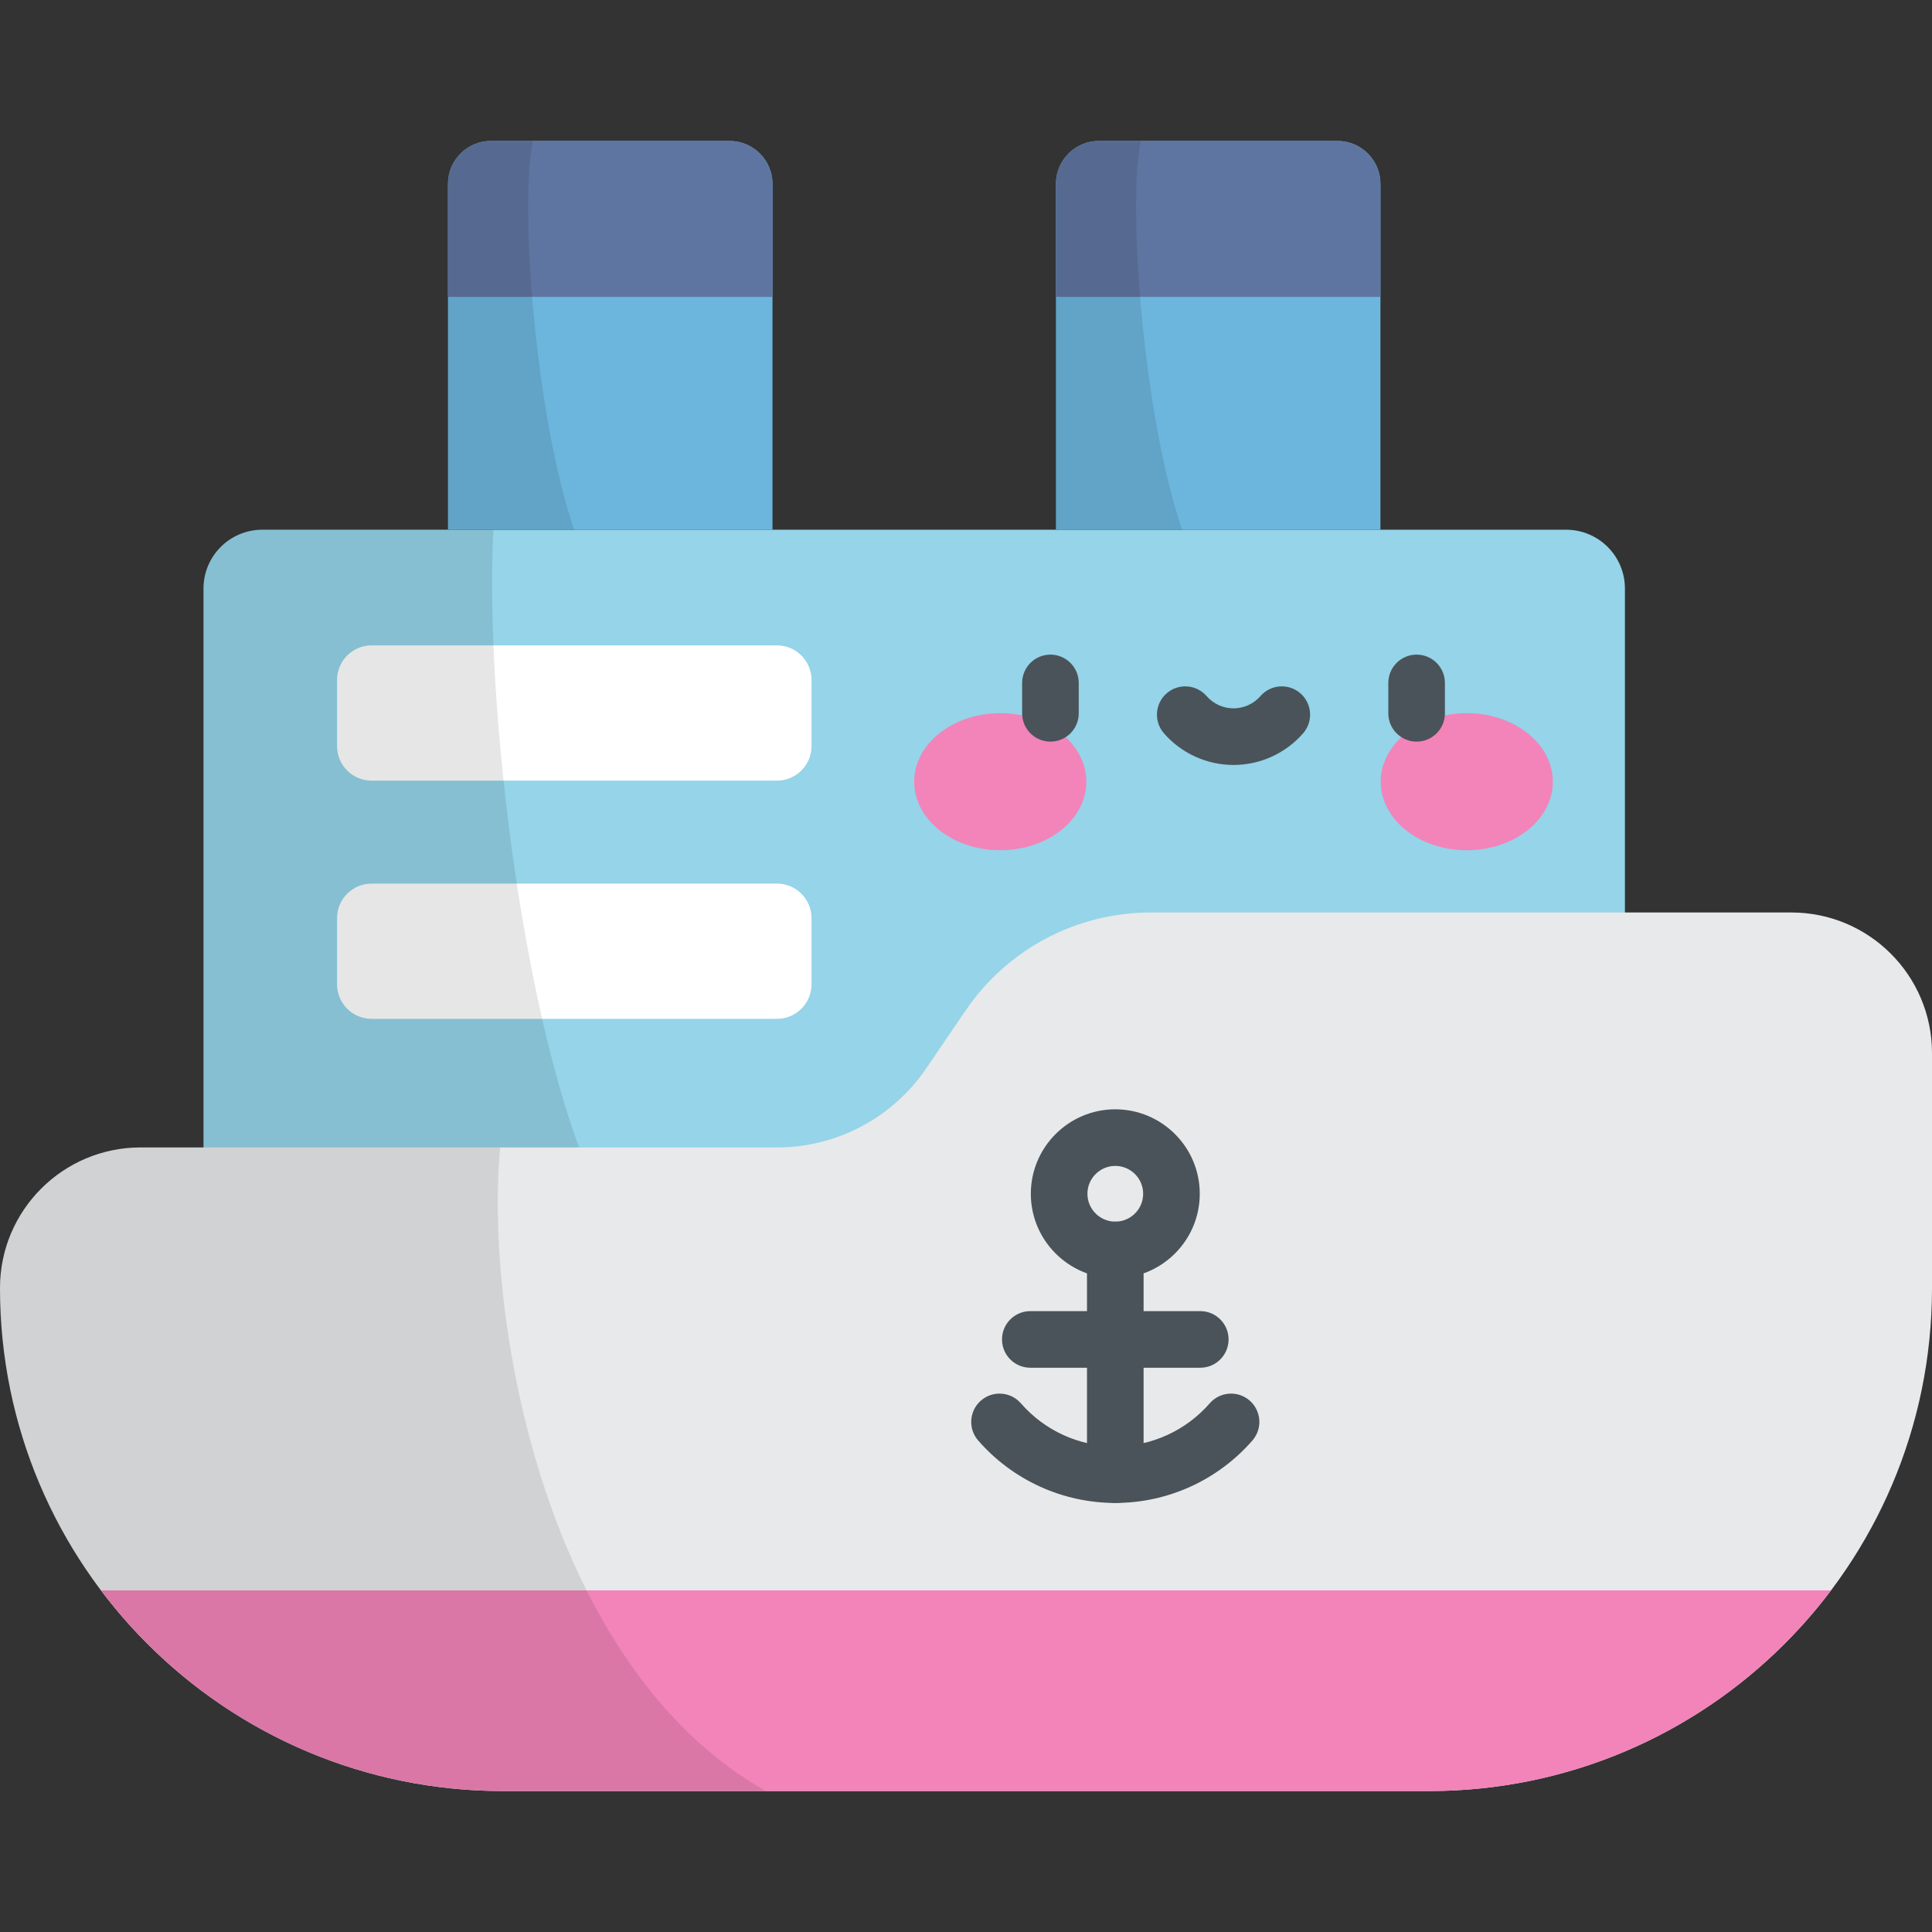 <?xml version="1.0" encoding="iso-8859-1"?>
<!-- Generator: Adobe Illustrator 19.0.0, SVG Export Plug-In . SVG Version: 6.00 Build 0)  -->
<svg version="1.1" id="Capa_1" xmlns="http://www.w3.org/2000/svg" xmlns:xlink="http://www.w3.org/1999/xlink" x="0px" y="0px"
	 viewBox="0 0 512 512" style="enable-background:new 0 0 512 512;" xml:space="preserve">
<rect x="0" y="0" width="512" height="512" fill="#333333" stroke="none"/>
<path style="fill:#95D4E9;" d="M430.62,322.902H53.931v-166.93c0-8.61,6.98-15.59,15.59-15.59h345.51c8.61,0,15.59,6.98,15.59,15.59
	v166.93H430.62z"/>
<path style="fill:#6CB6DE;" d="M193.334,37.354h-63.232c-6.288,0-11.385,5.097-11.385,11.385v91.643h86.002V48.739
	C204.719,42.451,199.621,37.354,193.334,37.354z"/>
<path style="fill:#5F75A1;" d="M193.334,37.354h-63.232c-6.288,0-11.385,5.097-11.385,11.385v29.952h86.002V48.739
	C204.719,42.451,199.621,37.354,193.334,37.354z"/>
<path style="opacity:0.1;enable-background:new    ;" d="M141.227,37.354h-11.126c-6.288,0-11.385,5.097-11.385,11.385v91.643
	h33.445C141.769,109.952,137.674,53.761,141.227,37.354z"/>
<path style="fill:#6CB6DE;" d="M291.217,37.354h63.232c6.288,0,11.385,5.097,11.385,11.385v91.643h-86.002V48.739
	C279.832,42.451,284.929,37.354,291.217,37.354z"/>
<path style="fill:#5F75A1;" d="M291.217,37.354h63.232c6.288,0,11.385,5.097,11.385,11.385v29.952h-86.002V48.739
	C279.832,42.451,284.929,37.354,291.217,37.354z"/>
<path style="opacity:0.1;enable-background:new    ;" d="M302.343,37.354h-11.126c-6.288,0-11.385,5.097-11.385,11.385v91.643
	h33.445C302.884,109.952,298.79,53.761,302.343,37.354z"/>
<g>
	<ellipse style="fill:#F284B9;" cx="265.08" cy="207.16" rx="22.808" ry="18.16"/>
	<ellipse style="fill:#F284B9;" cx="388.71" cy="207.16" rx="22.808" ry="18.16"/>
</g>
<g>
	<path style="fill:#4A5359;" d="M278.376,196.538c-4.143,0-7.5-3.358-7.5-7.5v-8.055c0-4.142,3.357-7.5,7.5-7.5s7.5,3.358,7.5,7.5
		v8.055C285.876,193.18,282.519,196.538,278.376,196.538z"/>
	<path style="fill:#4A5359;" d="M375.418,196.538c-4.143,0-7.5-3.358-7.5-7.5v-8.055c0-4.142,3.357-7.5,7.5-7.5
		c4.142,0,7.5,3.358,7.5,7.5v8.055C382.918,193.18,379.56,196.538,375.418,196.538z"/>
	<path style="fill:#4A5359;" d="M326.897,202.722c-7.071,0-13.795-3.062-18.447-8.4c-2.722-3.123-2.396-7.86,0.727-10.582
		c3.125-2.721,7.859-2.397,10.582,0.727c1.803,2.068,4.404,3.255,7.139,3.255c2.733,0,5.335-1.187,7.138-3.255
		c2.721-3.123,7.457-3.448,10.582-0.727c3.122,2.721,3.448,7.459,0.727,10.582C340.691,199.66,333.969,202.722,326.897,202.722z"/>
</g>
<g>
	<path style="fill:#FFFFFF;" d="M205.893,206.878h-107.4c-5.066,0-9.173-4.107-9.173-9.173v-17.5c0-5.066,4.107-9.173,9.173-9.173
		h107.4c5.066,0,9.173,4.107,9.173,9.173v17.5C215.066,202.771,210.959,206.878,205.893,206.878z"/>
	<path style="fill:#FFFFFF;" d="M205.893,270.007h-107.4c-5.066,0-9.173-4.107-9.173-9.173v-17.5c0-5.066,4.107-9.173,9.173-9.173
		h107.4c5.066,0,9.173,4.107,9.173,9.173v17.5C215.066,265.9,210.959,270.007,205.893,270.007z"/>
</g>
<path style="opacity:0.1;enable-background:new    ;" d="M130.749,140.383H69.52c-8.61,0-15.59,6.98-15.59,15.59v166.93h108.4
	C141.332,289.594,128.117,192.665,130.749,140.383z"/>
<path style="fill:#E8E9EA;" d="M255.946,267.723l-10.552,15.485c-8.9,13.06-23.681,20.875-39.486,20.875H37.267
	C16.685,304.084,0,320.769,0,341.351l0,0c0,73.617,59.678,133.295,133.295,133.295h245.41c73.617,0,133.295-59.678,133.295-133.295
	v-62.265c0-20.582-16.685-37.267-37.267-37.267h-169.79C285.331,241.819,266.989,251.517,255.946,267.723z"/>
<g>
	<path style="fill:#4A5359;" d="M295.564,398.297c-13.925,0-27.168-6.032-36.334-16.549c-2.721-3.122-2.396-7.86,0.727-10.582
		c3.122-2.722,7.859-2.397,10.582,0.726c6.316,7.247,15.438,11.404,25.025,11.404c9.588,0,18.709-4.157,25.025-11.404
		c2.722-3.123,7.459-3.449,10.582-0.726c3.123,2.721,3.448,7.459,0.727,10.582C322.732,392.266,309.489,398.297,295.564,398.297z"/>
	<path style="fill:#4A5359;" d="M295.564,398.297c-4.143,0-7.5-3.358-7.5-7.5v-59.55c0-4.142,3.357-7.5,7.5-7.5s7.5,3.358,7.5,7.5
		v59.55C303.065,394.94,299.707,398.297,295.564,398.297z"/>
	<path style="fill:#4A5359;" d="M295.564,338.748c-12.343,0-22.385-10.042-22.385-22.385s10.042-22.384,22.385-22.384
		c12.343,0,22.385,10.042,22.385,22.384S307.907,338.748,295.564,338.748z M295.564,308.978c-4.072,0-7.385,3.313-7.385,7.384
		s3.313,7.385,7.385,7.385c4.072,0,7.385-3.313,7.385-7.385S299.637,308.978,295.564,308.978z"/>
	<path style="fill:#4A5359;" d="M318.086,362.462h-45.043c-4.143,0-7.5-3.358-7.5-7.5s3.357-7.5,7.5-7.5h45.043
		c4.143,0,7.5,3.358,7.5,7.5S322.228,362.462,318.086,362.462z"/>
</g>
<path style="fill:#F284B9;" d="M26.761,421.469c24.325,32.294,62.989,53.177,106.534,53.177h245.41
	c43.545,0,82.208-20.883,106.534-53.177H26.761z"/>
<path style="opacity:0.1;enable-background:new    ;" d="M132.558,304.084H37.267C16.685,304.084,0,320.769,0,341.351l0,0
	c0,73.617,59.678,133.295,133.295,133.295h69.654C143.621,441.112,128.392,347.846,132.558,304.084z"/>
<g>
</g>
<g>
</g>
<g>
</g>
<g>
</g>
<g>
</g>
<g>
</g>
<g>
</g>
<g>
</g>
<g>
</g>
<g>
</g>
<g>
</g>
<g>
</g>
<g>
</g>
<g>
</g>
<g>
</g>
</svg>

